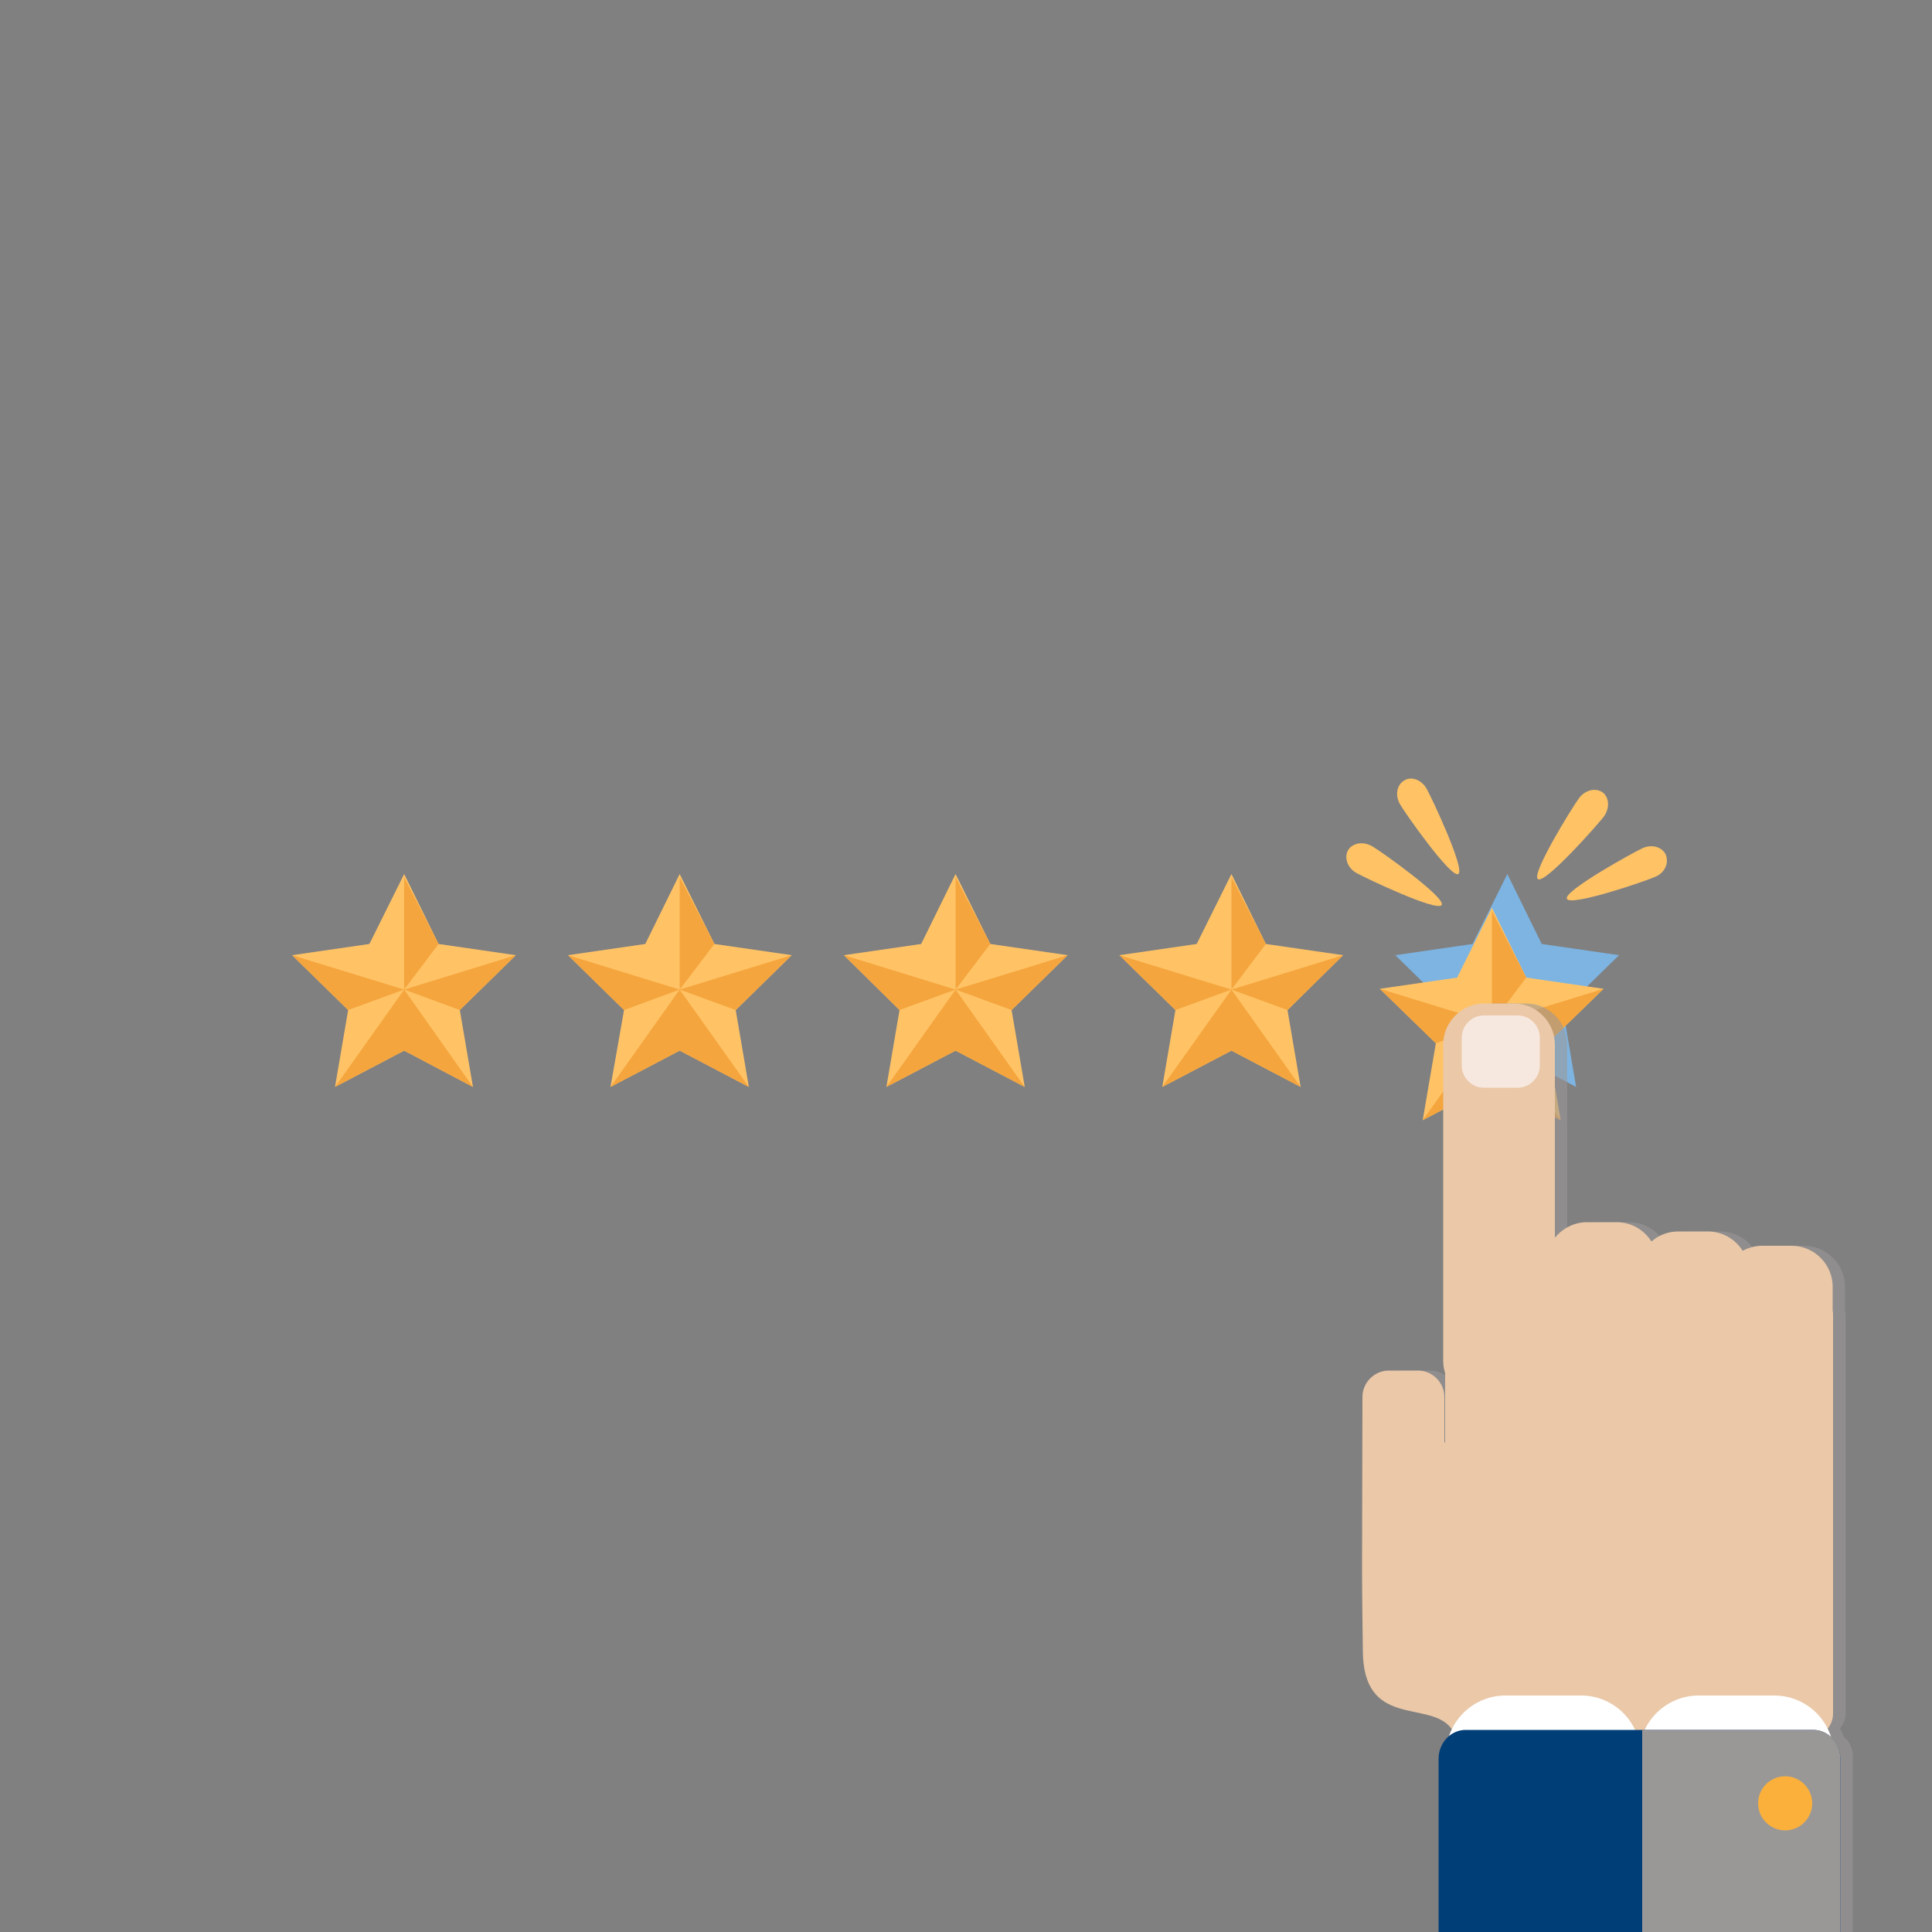<?xml version="1.0" encoding="utf-8"?>
<!-- Generator: Adobe Illustrator 22.0.1, SVG Export Plug-In . SVG Version: 6.00 Build 0)  -->
<svg version="1.1" xmlns="http://www.w3.org/2000/svg" xmlns:xlink="http://www.w3.org/1999/xlink" x="0px" y="0px"
	 viewBox="0 0 500 500" style="enable-background:new 0 0 500 500;" xml:space="preserve">
<rect x="0" y="0" width="500" height="500" fill="#808080" stroke="none"/>
<style type="text/css">
	.st0{display:none;}
	.st1{display:inline;fill:#7DB4E2;}
	.st2{fill:#FFC366;}
	.st3{fill:#F5A53D;}
	.st4{fill:#7DB4E2;}
	.st5{opacity:0.57;fill:#9A9897;}
	.st6{fill:#EAC8A8;}
	.st7{fill:#FFFFFF;}
	.st8{fill:#003E78;}
	.st9{fill:#9A9897;}
	.st10{fill:#F7E8DF;}
	.st11{fill:#FBB03B;}
	.st12{display:inline;}
</style>
<g id="BACKGROUND" class="st0">
	<rect y="0" class="st1" width="500" height="500"/>
</g>
<g id="OBJECTS">
	<g>
		<polygon class="st2" points="104.6,226.2 113.5,244.3 133.5,247.2 119,261.4 122.4,281.3 104.6,271.9 86.7,281.3 90.1,261.4 
			75.6,247.2 95.6,244.3 		"/>
		<polygon class="st3" points="86.7,281.3 104.6,256.1 122.4,281.3 104.6,271.9 		"/>
		<polygon class="st3" points="104.6,256.1 90.1,261.4 75.6,247.2 		"/>
		<polygon class="st3" points="104.6,227 104.6,256.1 113.5,244.3 		"/>
		<polygon class="st3" points="133.5,247.2 104.6,256.1 119,261.4 		"/>
	</g>
	<g>
		<polygon class="st2" points="175.9,226.2 184.9,244.3 204.9,247.2 190.4,261.4 193.8,281.3 175.9,271.9 158,281.3 161.5,261.4 
			147,247.2 167,244.3 		"/>
		<polygon class="st3" points="158,281.3 175.9,256.1 193.8,281.3 175.9,271.9 		"/>
		<polygon class="st3" points="175.9,256.1 161.5,261.4 147,247.2 		"/>
		<polygon class="st3" points="175.9,227 175.9,256.1 184.9,244.3 		"/>
		<polygon class="st3" points="204.9,247.2 175.9,256.1 190.4,261.4 		"/>
	</g>
	<g>
		<polygon class="st2" points="247.3,226.2 256.3,244.3 276.3,247.2 261.8,261.4 265.2,281.3 247.3,271.9 229.4,281.3 232.8,261.4 
			218.4,247.2 238.4,244.3 		"/>
		<polygon class="st3" points="229.4,281.3 247.3,256.1 265.2,281.3 247.3,271.9 		"/>
		<polygon class="st3" points="247.3,256.1 232.8,261.4 218.4,247.2 		"/>
		<polygon class="st3" points="247.3,227 247.3,256.1 256.3,244.3 		"/>
		<polygon class="st3" points="276.3,247.2 247.3,256.1 261.8,261.4 		"/>
	</g>
	<g>
		<polygon class="st2" points="318.7,226.2 327.6,244.3 347.6,247.2 333.2,261.4 336.6,281.3 318.7,271.9 300.8,281.3 304.2,261.4 
			289.7,247.2 309.7,244.3 		"/>
		<polygon class="st3" points="300.8,281.3 318.7,256.1 336.6,281.3 318.7,271.9 		"/>
		<polygon class="st3" points="318.7,256.1 304.2,261.4 289.7,247.2 		"/>
		<polygon class="st3" points="318.7,227 318.7,256.1 327.6,244.3 		"/>
		<polygon class="st3" points="347.6,247.2 318.7,256.1 333.2,261.4 		"/>
	</g>
	<polygon class="st4" points="419,247.2 399,244.3 390.1,226.2 381.1,244.3 361.1,247.2 375.6,261.4 372.2,281.3 390.1,271.9 
		407.9,281.3 404.5,261.4 	"/>
	<g>
		<polygon class="st2" points="386.1,234.9 395,253 415,255.9 400.5,270 403.9,289.9 386.1,280.5 368.2,289.9 371.6,270 
			357.1,255.9 377.1,253 		"/>
		<polygon class="st3" points="368.2,289.9 386.1,264.8 403.9,289.9 386.1,280.5 		"/>
		<polygon class="st3" points="386.1,264.8 371.6,270 357.1,255.9 		"/>
		<polygon class="st3" points="386.1,235.7 386.1,264.8 395,253 		"/>
		<polygon class="st3" points="415,255.9 386.1,264.8 400.5,270 		"/>
	</g>
	<path class="st5" d="M478.1,450.4c-0.1-0.2-0.3-0.4-0.5-0.5c-0.2-0.2-0.3-0.3-0.5-0.5c-0.2-0.7-0.5-1.4-0.9-2.1
		c0.9-1.1,1.5-2.5,1.5-4.1V340.6c0-0.5-0.1-0.9-0.2-1.4V333c0-5.8-4.8-10.6-10.6-10.6h-7.7c-1.8,0-3.5,0.5-5,1.3c-1.9-3-5.2-5-9-5
		h-7.7c-2.7,0-5.1,1-6.9,2.6c-1.9-3-5.2-5-9-5h-7.7c-3.3,0-6.3,1.6-8.3,4v-50c0-5.8-4.8-10.6-10.6-10.6h-7.7
		c-5.8,0-10.6,4.8-10.6,10.6v82c0,1.1,0.2,2.1,0.5,3.1v17.9h-0.2v-11.8c0-3.7-3.1-6.8-6.8-6.8h-7.6c-3.7,0-6.8,3.1-6.8,6.8
		c0,14.6-0.1,29.1-0.1,43.7c0,7.3,0.1,14.6,0.2,21.8c0,20.5,17.1,12.9,22.8,20.2c0.1,0.1,0.2,0.2,0.3,0.3c-0.3,0.6-0.6,1.2-0.8,1.9
		c-1.6,1.4-2.7,3.5-2.7,5.9v45.1h52.7h51.3h0v-45.1C479.7,453.4,479.1,451.7,478.1,450.4z"/>
	<g>
		<path class="st6" d="M474.3,339.2V333c0-5.8-4.8-10.6-10.6-10.6H456c-1.8,0-3.5,0.5-5,1.3c-1.9-3-5.2-5-9-5h-7.7
			c-2.7,0-5.1,1-6.9,2.6c-1.9-3-5.2-5-9-5h-7.7c-3.3,0-6.3,1.6-8.3,4v-50c0-5.8-4.8-10.6-10.6-10.6h-7.7c-5.8,0-10.6,4.8-10.6,10.6
			v82c0,1.1,0.2,2.1,0.5,3.1v17.9h-0.2v-11.8c0-3.7-3.1-6.8-6.8-6.8h-7.6c-3.7,0-6.8,3.1-6.8,6.8c0,14.6-0.1,29.1-0.1,43.7
			c0,7.3,0.1,14.6,0.2,21.8c0,20.5,17.1,12.9,22.8,20.2c1.2,1.5,3,2.5,5,2.5h87.6c3.5,0,6.3-2.8,6.3-6.3V340.6
			C474.4,340.1,474.4,339.6,474.3,339.2z"/>
		<path class="st7" d="M409.2,493.8h-19.6c-8.5,0-15.4-6.9-15.4-15.4v-24.2c0-8.5,6.9-15.4,15.4-15.4h19.6c8.5,0,15.4,6.9,15.4,15.4
			v24.2C424.6,486.9,417.6,493.8,409.2,493.8z"/>
		<path class="st7" d="M459.2,493.8h-19.6c-8.5,0-15.4-6.9-15.4-15.4v-24.2c0-8.5,6.9-15.4,15.4-15.4h19.6c8.5,0,15.4,6.9,15.4,15.4
			v24.2C474.6,486.9,467.6,493.8,459.2,493.8z"/>
		<path class="st8" d="M476.3,500.3v-45.1c0-4.1-3.2-7.5-7-7.5h-90c-3.9,0-7,3.4-7,7.5v45.1H476.3z"/>
		<path class="st9" d="M469.3,447.7H425v52.6h51.3v-45.1C476.3,451.1,473.2,447.7,469.3,447.7z"/>
		<path class="st10" d="M392.8,281.5H384c-3.1,0-5.7-2.6-5.7-5.7v-7.3c0-3.1,2.6-5.7,5.7-5.7h8.8c3.1,0,5.7,2.6,5.7,5.7v7.3
			C398.5,278.9,395.9,281.5,392.8,281.5z"/>
		<circle class="st11" cx="462" cy="466.7" r="7"/>
	</g>
	<path class="st2" d="M415.1,211.3c-1.6,2.1-15.3,17.6-17.1,16.2c-1.8-1.3,9.1-18.9,10.7-21c1.6-2.1,4.3-2.7,6.1-1.4
		C416.5,206.4,416.6,209.2,415.1,211.3z"/>
	<path class="st2" d="M428.4,226.9c-2.4,1.1-22,7.8-22.9,5.7c-0.9-2,17.2-12,19.6-13.1c2.4-1.1,5.1-0.3,6,1.7
		C432,223.4,430.8,225.9,428.4,226.9z"/>
	<path class="st2" d="M355.1,219c2.3,1.3,19.1,13.3,18,15.2c-1.1,1.9-19.8-7-22.1-8.3c-2.3-1.3-3.2-4-2.1-5.9
		C350.1,218.1,352.8,217.7,355.1,219z"/>
	<path class="st2" d="M369.2,204.1c1.3,2.3,10.1,21,8.2,22.1c-1.9,1.1-13.8-15.8-15.1-18.1c-1.3-2.3-0.8-5,1.1-6.1
		C365.2,200.8,367.9,201.8,369.2,204.1z"/>
</g>
<g id="DESIGNED_BY_FREEPIK" class="st0">
	<g class="st12">
		<g>
			<g id="XMLID_225_">
				<g id="XMLID_244_">
					<path id="XMLID_252_" class="st7" d="M261.4,464.9c-0.5,0.5-0.9,1.1-1.3,1.6l-0.5-0.3c-0.1-0.3-0.4-0.6-0.7-0.5
						c-0.4,0-0.6,0.4-0.6,0.8c0,0.4,0.4,0.6,0.8,0.6c0.1,0,0.1,0,0.2-0.1l0.5,0.3c-0.3,0.6-0.5,1.3-0.6,2l0.8,0.1
						c0.3-1.5,1-2.8,2-3.9L261.4,464.9z"/>
					<path id="XMLID_251_" class="st7" d="M267.7,462.3c-0.2,0-0.4,0-0.6,0l-0.1-0.7c0.2-0.2,0.3-0.4,0.3-0.7
						c-0.1-0.4-0.5-0.8-0.9-0.7c-0.4,0.1-0.8,0.5-0.7,0.9c0,0.3,0.2,0.5,0.5,0.6l0.1,0.7c-0.8,0.1-1.6,0.4-2.3,0.7l0.4,0.8
						c1.1-0.5,2.2-0.8,3.4-0.8c0.6,0,1.1,0.1,1.7,0.2l0.2-0.8C268.9,462.4,268.3,462.3,267.7,462.3z"/>
					<path id="XMLID_250_" class="st7" d="M275.1,465.2c0.4,0,0.6-0.4,0.6-0.8c0-0.4-0.4-0.6-0.8-0.6c-0.4,0-0.6,0.3-0.6,0.7
						l-0.5,0.4c-0.5-0.5-1-0.9-1.6-1.3l-0.5,0.7c1.3,0.8,2.3,2,2.9,3.3l0.8-0.4c-0.3-0.6-0.6-1.2-1.1-1.7l0.5-0.4
						C275,465.2,275.1,465.2,275.1,465.2z"/>
					<path id="XMLID_249_" class="st7" d="M267,473.8c-0.4,0-0.9,0-1.3,0c-1,0-2-0.1-2.8-0.2c-0.4-0.1-1-0.2-1.4-0.3
						c1.2,2.1,3.5,3.5,6.1,3.5c3.2,0,6-2.2,6.7-5.1c-0.8,0.5-1.7,0.9-2.8,1.3C270.2,473.5,268.6,473.7,267,473.8z"/>
					<path id="XMLID_245_" class="st7" d="M267.7,464c-3.8,0-6.9,3-6.9,6.7c0,0.5,0.1,1,0.2,1.4c0.8,0.5,3.1,1,6.1,0.8
						c3.3-0.2,6-1.1,7.6-2.4c0-0.2,0-0.4-0.1-0.7C274.1,466.5,271.1,464,267.7,464z M265.2,471.4c-1.2,0-2.1-0.9-2.1-2.1
						c0-1.2,0.9-2.1,2.1-2.1c1.2,0,2.1,0.9,2.1,2.1C267.3,470.4,266.4,471.4,265.2,471.4z M270.6,470.4c-0.8,0-1.5-0.7-1.5-1.5
						c0-0.8,0.7-1.5,1.5-1.5c0.8,0,1.5,0.7,1.5,1.5C272.1,469.7,271.4,470.4,270.6,470.4z"/>
				</g>
				<path id="XMLID_242_" class="st7" d="M285.8,466.1c-0.3-0.1-0.9-0.3-1.6-0.3c-0.6,0.1-1,0.4-1,1.1v1h2.5v1.9h-2.5v6.2h-2.2v-6.2
					h-1.5V468h1.5v-1c0-1.9,1-3.2,2.9-3.2c0.7,0,1.3,0.1,1.8,0.3L285.8,466.1z"/>
				<path id="XMLID_240_" class="st7" d="M291.1,469.9c-0.2,0-0.4-0.1-0.6-0.1c-1,0-1.7,0.6-1.7,1.8v4.4h-2.2V468h2.1v0.9
					c0.5-0.8,1.3-1.1,2.3-1.1c0.5,0,1,0.1,1.2,0.4L291.1,469.9z"/>
				<path id="XMLID_237_" class="st7" d="M299.8,472c0,0.3,0,0.6,0,0.7H294c0.2,1.2,1.1,1.7,2.1,1.7c0.7,0,1.5-0.3,2.1-0.8l1.3,1.4
					c-0.9,0.8-2.1,1.2-3.5,1.2c-2.5,0-4.2-1.7-4.2-4.2c0-2.6,1.7-4.3,4.1-4.3C298.2,467.8,299.8,469.5,299.8,472z M294,471.3h3.6
					c-0.2-1-0.8-1.6-1.8-1.6C294.8,469.6,294.2,470.3,294,471.3z"/>
				<path id="XMLID_234_" class="st7" d="M308.5,472c0,0.3,0,0.6,0,0.7h-5.8c0.2,1.2,1.1,1.7,2.1,1.7c0.7,0,1.5-0.3,2.1-0.8l1.3,1.4
					c-0.9,0.8-2.1,1.2-3.5,1.2c-2.5,0-4.2-1.7-4.2-4.2c0-2.6,1.7-4.3,4.1-4.3C306.8,467.8,308.4,469.5,308.5,472z M302.7,471.3h3.6
					c-0.2-1-0.8-1.6-1.8-1.6C303.5,469.6,302.9,470.3,302.7,471.3z"/>
				<path id="XMLID_231_" class="st7" d="M317.9,472c0,2.4-1.7,4.3-3.9,4.3c-1.1,0-1.9-0.4-2.4-1.1v4.2h-2.2V468h2.1v0.9
					c0.5-0.7,1.3-1.1,2.4-1.1C316.2,467.8,317.9,469.6,317.9,472z M311.5,472c0,1.3,0.8,2.2,2.1,2.2c1.3,0,2.1-1,2.1-2.2
					c0-1.2-0.8-2.2-2.1-2.2C312.3,469.8,311.5,470.7,311.5,472z"/>
				<path id="XMLID_228_" class="st7" d="M321.4,465.3c0,0.8-0.6,1.4-1.4,1.4c-0.8,0-1.4-0.6-1.4-1.4c0-0.8,0.6-1.4,1.4-1.4
					C320.8,463.9,321.4,464.5,321.4,465.3z M321.1,476.1h-2.2V468h2.2V476.1z"/>
				<path id="XMLID_226_" class="st7" d="M324.8,470.9l3.1-2.9h2.7l-3.9,3.8l4,4.3h-2.7l-3.1-3.3v3.3h-2.2V464h2.2V470.9z"/>
			</g>
			<g>
				<path class="st7" d="M175.7,476v-1.2c-0.6,0.8-1.6,1.4-2.7,1.4c-2.1,0-3.6-1.6-3.6-4.2c0-2.6,1.5-4.2,3.6-4.2
					c1.1,0,2.1,0.5,2.7,1.4V465h1.2V476H175.7z M175.7,473.8v-3.6c-0.4-0.7-1.4-1.3-2.4-1.3c-1.6,0-2.6,1.3-2.6,3.1
					c0,1.8,1,3.1,2.6,3.1C174.3,475.1,175.3,474.5,175.7,473.8z"/>
				<path class="st7" d="M178.6,472c0-2.3,1.7-4.2,3.9-4.2c2.4,0,3.8,1.9,3.8,4.3v0.3h-6.5c0.1,1.5,1.2,2.8,2.9,2.8
					c0.9,0,1.8-0.4,2.5-1l0.6,0.8c-0.8,0.8-1.9,1.2-3.2,1.2C180.3,476.2,178.6,474.5,178.6,472z M182.5,468.8
					c-1.7,0-2.6,1.4-2.6,2.7h5.3C185.1,470.3,184.3,468.8,182.5,468.8z"/>
				<path class="st7" d="M187.3,475l0.6-0.9c0.5,0.6,1.5,1.1,2.6,1.1c1.2,0,1.9-0.6,1.9-1.4c0-1.9-5-0.7-5-3.7c0-1.2,1.1-2.3,3-2.3
					c1.4,0,2.3,0.5,3,1.2l-0.6,0.9c-0.5-0.6-1.4-1-2.4-1c-1.1,0-1.8,0.5-1.8,1.3c0,1.8,5,0.6,5,3.7c0,1.3-1.1,2.4-3.2,2.4
					C189.2,476.2,188.1,475.8,187.3,475z"/>
				<path class="st7" d="M195.1,466c0-0.5,0.4-0.8,0.8-0.8c0.5,0,0.8,0.4,0.8,0.8c0,0.5-0.4,0.8-0.8,0.8
					C195.4,466.9,195.1,466.5,195.1,466z M195.3,476v-8h1.2v8H195.3z"/>
				<path class="st7" d="M198.6,478.1l0.6-0.9c0.7,0.8,1.5,1.1,2.6,1.1c1.3,0,2.6-0.6,2.6-2.4v-1.1c-0.6,0.8-1.6,1.4-2.7,1.4
					c-2.1,0-3.6-1.6-3.6-4.1c0-2.6,1.5-4.2,3.6-4.2c1.1,0,2,0.5,2.7,1.4V468h1.2v7.8c0,2.7-1.9,3.5-3.8,3.5
					C200.4,479.3,199.5,479,198.6,478.1z M204.4,473.7v-3.5c-0.4-0.7-1.4-1.3-2.4-1.3c-1.6,0-2.6,1.3-2.6,3.1c0,1.8,1,3.1,2.6,3.1
					C203,475,203.9,474.4,204.4,473.7z"/>
				<path class="st7" d="M213.1,476v-5.2c0-1.4-0.7-1.9-1.8-1.9c-1,0-1.9,0.6-2.4,1.2v5.9h-1.2v-8h1.2v1.2c0.6-0.7,1.7-1.4,2.9-1.4
					c1.7,0,2.6,0.8,2.6,2.6v5.6H213.1z"/>
				<path class="st7" d="M216,472c0-2.3,1.7-4.2,3.9-4.2c2.4,0,3.8,1.9,3.8,4.3v0.3h-6.5c0.1,1.5,1.2,2.8,2.9,2.8
					c0.9,0,1.8-0.4,2.5-1l0.6,0.8c-0.8,0.8-1.9,1.2-3.2,1.2C217.7,476.2,216,474.5,216,472z M219.9,468.8c-1.7,0-2.6,1.4-2.6,2.7
					h5.3C222.5,470.3,221.7,468.8,219.9,468.8z"/>
				<path class="st7" d="M231.1,476v-1.2c-0.6,0.8-1.6,1.4-2.7,1.4c-2.1,0-3.6-1.6-3.6-4.2c0-2.6,1.5-4.2,3.6-4.2
					c1.1,0,2.1,0.5,2.7,1.4V465h1.2V476H231.1z M231.1,473.8v-3.6c-0.4-0.7-1.4-1.3-2.4-1.3c-1.6,0-2.6,1.3-2.6,3.1
					c0,1.8,1,3.1,2.6,3.1C229.7,475.1,230.7,474.5,231.1,473.8z"/>
				<path class="st7" d="M238.3,476V465h1.2v4.3c0.6-0.9,1.6-1.4,2.7-1.4c2.1,0,3.6,1.7,3.6,4.2c0,2.6-1.5,4.2-3.6,4.2
					c-1.1,0-2.1-0.6-2.7-1.4v1.2H238.3z M242,475.1c1.6,0,2.6-1.3,2.6-3.1c0-1.8-1-3.1-2.6-3.1c-1,0-2,0.6-2.4,1.3v3.6
					C240,474.5,241,475.1,242,475.1z"/>
				<path class="st7" d="M247.2,478c0.2,0.1,0.5,0.1,0.7,0.1c0.5,0,0.9-0.2,1.2-0.8l0.5-1.2l-3.4-8.1h1.3l2.7,6.6l2.7-6.6h1.4
					l-4,9.6c-0.5,1.2-1.3,1.6-2.4,1.6c-0.3,0-0.7,0-0.9-0.1L247.2,478z"/>
			</g>
		</g>
	</g>
</g>
</svg>

